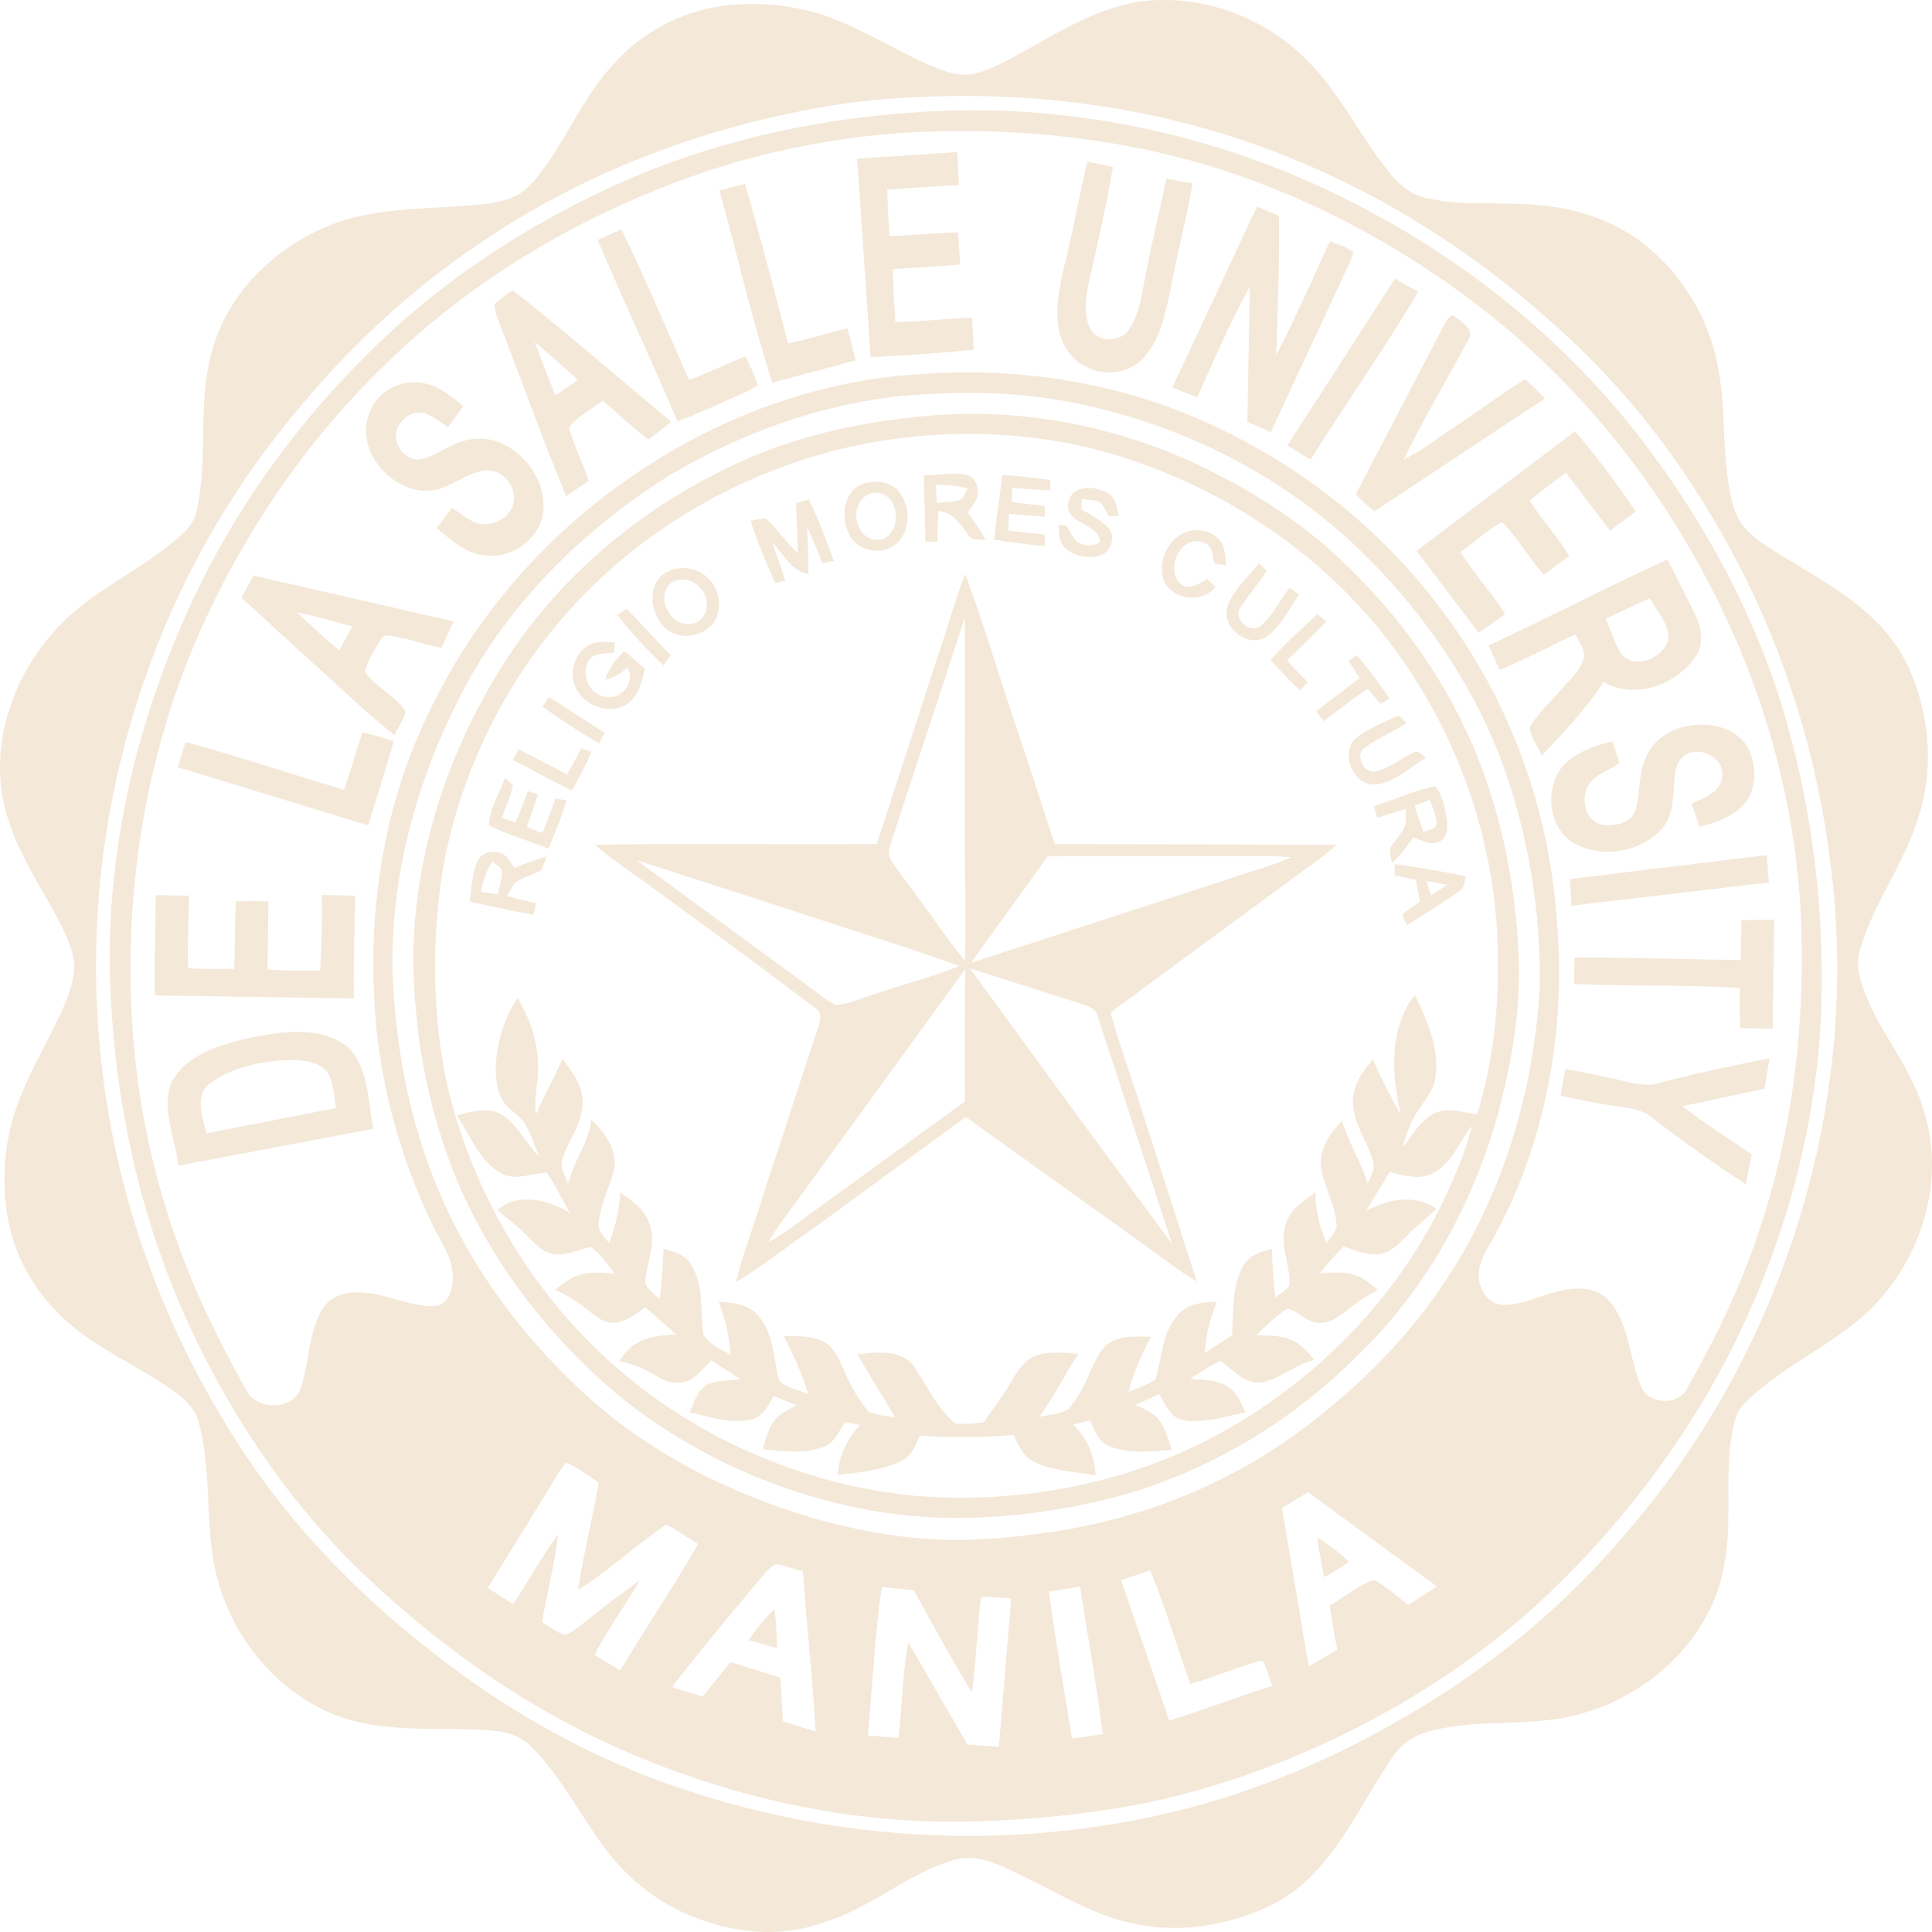 <svg xmlns="http://www.w3.org/2000/svg" xmlns:v="https://vecta.io/nano" fill="#F4E8D8" viewBox="80.61 80.69 638.66 638.64"><path d="M456.35 81.36c21.26-3.21 43.75 5.25 58.13 21.15 8.74 9.27 14.63 20.68 22.1 30.91 3.8 5.15 8.03 10.82 14.56 12.5 12.74 3.24 26.04 1.22 38.98 2.66 11.84 1.13 23.6 4.98 33.15 12.19 12.55 9.59 21.52 23.74 24.81 39.2 3.06 13.42 1.74 27.34 3.97 40.87.87 5.35 2 11.11 6.01 15.08 5.85 5.78 13.41 9.33 20.25 13.76 12.39 7.39 25.03 15.92 31.93 29.04 8.11 15.89 10.06 35.06 4.54 52.1-4.63 15.35-14.79 28.34-19.28 43.74-2.01 6.6 1 13.25 3.7 19.18 5.45 11.43 13.72 21.51 17.27 33.84 8.16 25.12-2.16 54.08-22.53 70.31-11.92 9.58-26.21 16.06-37 27.07-2.77 2.91-3.29 7.07-4.01 10.85-2.25 14.67.62 29.76-2.78 44.3-4.87 23.36-25.15 41.39-47.72 47.31-16.39 4.44-33.81 1.11-50.14 5.81-4.79 1.27-8.8 4.48-11.52 8.55-9.33 13.6-16.11 29.23-28.34 40.64-9.29 8.71-21.77 13.01-34.14 14.94-11.85 1.7-24.11 0-35.15-4.56-8.75-3.62-16.96-8.37-25.51-12.42-6.74-3.38-14.35-7.14-22.04-4.72-15.22 4.47-27.25 15.88-42.47 20.45-13.54 5-28.66 3.86-41.98-1.29-12.29-4.43-22.92-12.83-30.67-23.29-8.23-11.12-14.51-23.76-24.4-33.6-3.56-3.65-8.75-4.88-13.67-5.26-14.43-1.08-29.15.59-43.35-2.72-21.05-4.83-37.81-22.08-44.95-42.07-6.68-18.36-2.73-38.41-7.81-57.08-1.19-4.59-4.88-7.84-8.58-10.49-12.15-8.64-26.46-14.25-37.17-24.86-9.78-9.29-16.2-22-17.86-35.39-1.38-10.83-.44-21.99 3.06-32.35 4.14-12.72 11.76-23.9 16.77-36.25 1.82-4.76 3.48-10 2.16-15.11-1.32-5.2-3.89-9.96-6.42-14.65-6.51-11.62-13.88-23.14-16.57-36.39-3.97-19.93 3.46-40.92 16.78-55.86 10.28-11.86 25-18.26 37.16-27.84 4.03-3.26 8.93-6.53 9.97-12 4.02-17.63.04-36.21 5.34-53.64 5.25-18.49 20.27-33.05 37.71-40.4 13.71-5.77 28.82-5.7 43.41-6.68 6.25-.51 12.75-.67 18.59-3.23 4.02-1.75 6.75-5.33 9.3-8.74 8.64-11.55 14.08-25.33 24.21-35.78 9.36-10.2 22.35-16.93 36.09-18.6 12.08-1.38 24.52-.05 35.88 4.35 10.49 4.09 20.13 9.98 30.31 14.72 4.26 1.86 8.71 3.71 13.43 3.8 5.19-.27 9.88-2.85 14.44-5.13 13.56-7.19 26.65-16.19 42.05-18.92m-84.9 32.27c-10.72.87-21.33 2.72-31.84 4.99-36.43 7.89-71.57 22.43-102.22 43.76-23.89 16.26-44.86 36.59-62.8 59.2-46.46 57.57-68.4 133.91-60.76 207.39 4.33 44.57 19.6 87.9 43.45 125.75 16.66 26.84 38.55 50.18 63.28 69.75 26.31 21.27 56.24 38.22 88.53 48.53 46.41 15.16 96.64 18.64 144.67 9.76 31.29-5.64 61.35-17.25 88.84-33.14 28.85-16.22 54.89-37.48 76.17-62.86 49.26-57.21 74.82-134.51 68.1-209.82-3.38-38.24-13.98-75.92-31.75-109.99-15.57-30.15-36.35-57.77-62-80.07-26.7-23.86-57.53-43.19-91.01-55.98-41.42-15.94-86.55-21.14-130.66-17.27zm15.02 4c50.27-3.02 101.23 8.47 145.59 32.26 33.56 17.68 63.72 41.95 87.55 71.51 20.9 26.15 37.75 55.72 48.43 87.51 11.35 35.04 16.06 72.19 14.48 108.96-2.03 38.17-12.74 75.68-29.95 109.74-16.05 31.26-37.89 59.46-63.65 83.31-24.37 22.06-52.93 39.29-83.35 51.64-17.55 7.04-35.76 12.53-54.43 15.65-16.89 2.82-34 4.27-51.12 4.63-41.21.75-82.29-8.97-119.57-26.33-30.93-14.48-58.78-35.02-83.15-58.84-22.69-22.7-40.72-49.82-54.16-78.9-17.27-37.43-25.61-78.67-26.28-119.79-.23-41.32 9.93-82.36 27.37-119.69 13.91-29.89 33.38-57.1 56.7-80.36 23.68-24.11 52.35-43.01 83.01-57.03 32.2-14.63 67.3-22.25 102.53-24.27m-7 6.96c-27.06 1.85-53.86 7.72-79.07 17.77-35.3 13.72-68.04 34.37-94.85 61.19-22.58 22.27-40.95 48.66-54.78 77.16-19.54 39.98-28.28 84.87-26.9 129.26.86 28.07 6.03 56.05 15.74 82.42 5.95 16.55 13.75 32.36 22.33 47.68 3.22 7.01 16.14 7.02 18.19-.91 2.73-8.28 2.39-17.51 6.78-25.23 2.14-3.96 6.68-6.05 11.07-5.96 8.98-.47 17.12 4.65 26.05 4.46 3.88-.03 5.84-4.05 6.12-7.42 1.03-6.95-3.32-12.91-6.25-18.8-11.34-23.3-18.24-48.84-19.53-74.75-1.96-33.27 3.93-67.25 18.94-97.14 15.16-31.18 38.97-57.95 67.75-77.21 28-19.01 60.95-31.01 94.84-32.83 33.15-2.27 67.07 3.27 97.11 17.73 31.36 14.81 58.93 37.76 78.54 66.43 19.58 28.07 31.11 61.48 33.62 95.58 3.22 35.43-2.97 72-19.62 103.58-2.62 5.14-6.97 10.22-5.93 16.39.45 4.2 3.93 8.24 8.39 8.06 7.96-.24 15.01-4.95 22.98-5.3 4.59-.51 9.58 1.02 12.36 4.89 5.95 7.97 5.96 18.43 9.71 27.34 2.45 6.14 12.62 6.56 15.36.43 8.71-15.27 16.47-31.15 22.29-47.75 12.02-33.76 16.57-69.92 15.32-105.65-1.54-40.92-13.26-81.22-32.95-117.05-17.78-32.92-42.16-62.31-71.59-85.46-27.11-21.3-58.09-37.8-91.05-47.98-32.61-9.76-67.05-12.91-100.97-10.93m-1.06 87.02c-27.05 2.92-53.24 12.4-76.58 26.27-28.97 18.25-54.31 43.33-69.72 74.16-15.92 31.51-24.69 67.4-20.9 102.76 1.66 18.37 5.52 36.6 12.15 53.84 10.77 28.53 29.37 53.72 51.92 74.06 15.82 14.18 34.42 25.08 54.14 32.88 17.06 6.88 35.03 11.66 53.35 13.47 15.76 1.56 31.64.2 47.24-2.19 20.11-3.24 39.8-9.46 57.81-19.03 13.86-7.2 26.54-16.47 38.22-26.8 10.94-9.75 21.02-20.54 29.41-32.58 20.95-29.51 32.15-65.39 34.14-101.37.4-22.58-2.99-45.26-9.85-66.77-9.59-30.32-28.08-57.25-50.97-79.09-26.82-25.34-61.52-41.92-97.78-48.22-17.34-3.06-35.09-2.89-52.58-1.39M262.36 572.38l-20.51 33.23 8.39 5.37c5.14-7.61 9.38-15.8 14.93-23.13-1.24 9.77-3.69 19.33-5.39 29.03 2.36 1.5 4.65 3.21 7.28 4.26 2.01-.33 3.59-1.77 5.2-2.91 6.5-5.16 13.02-10.31 19.82-15.07-4.82 8.3-10.53 16.05-14.94 24.59l8.5 5.12c8.41-14.04 17.64-27.57 25.73-41.8L301 584.6c-10.16 6.72-18.98 15.27-29.35 21.68 1.87-11.89 4.85-23.58 6.89-35.44-3.43-2.38-6.8-4.94-10.65-6.61-2.34 2.34-3.81 5.36-5.53 8.15m242.05 6.79l8.8 52.32c3.23-1.7 6.37-3.58 9.46-5.53a241.31 241.31 0 0 1-2.46-14.59c4.91-2.72 9.22-6.71 14.64-8.37 4.14 2.12 7.52 5.42 11.25 8.17 3.23-1.92 6.42-3.92 9.5-6.06L513 573.97l-8.59 5.2M332.66 601.7c-10.08 12.12-20.28 24.14-29.86 36.67 3.34 1.12 6.72 2.14 10.11 3.12 3.1-3.77 6.07-7.64 9.28-11.32l16.36 5.08.88 14.41c3.58 1.18 7.18 2.31 10.8 3.37-.99-17.64-2.98-35.2-4.18-52.83-3-.88-5.95-1.98-9.04-2.43-1.76.91-3.05 2.47-4.35 3.93m118.55 1.35l15.93 46.39c11.42-3.56 22.63-7.77 34-11.48-.94-2.84-1.78-5.75-3.25-8.36-8.08 2.07-15.75 5.51-23.79 7.76-4.48-12.51-8.19-25.29-13.3-37.57l-9.59 3.26m-79.12 2.26c-2.31 16.26-3.11 32.69-4.53 49.05l10.09.86c1.13-10.55 1.33-21.19 3.21-31.64l19.59 33.87 10.36.62 4.09-48.97c-3.33-.26-6.66-.47-9.99-.57-1.34 10.5-1.56 21.1-3.01 31.59-6.78-11.02-12.94-22.41-19.2-33.72l-10.61-1.09m55.22 1.48c2.3 16.24 5 32.43 7.67 48.61 3.4-.42 6.79-.95 10.17-1.49-2.04-16.3-5-32.47-7.47-48.7l-10.37 1.58z"/><path d="M363.97 133.14l33.1-2.17c.24 3.64.41 7.29.46 10.94-7.88.28-15.75.91-23.62 1.48.11 5.11.43 10.21.71 15.32 7.58-.09 15.11-1.08 22.69-1.18l.68 10.57c-7.37.64-14.76 1.16-22.15 1.5-.11 5.86.44 11.7.74 17.54 8.47-.12 16.89-1.1 25.35-1.46l.54 10.61c-11.32 1.15-22.68 1.82-34.04 2.52l-4.46-65.67zm76.08.96l8.47 1.78c-2.26 13.21-5.29 26.28-8.23 39.35-.81 4.56-1.52 9.57.64 13.88 2.26 4.81 9.92 4.88 12.8.66 2.95-4.14 3.83-9.3 4.83-14.17 2.08-12.04 5.19-23.86 7.61-35.83l8.68 1.54c-2.17 12.34-5.37 24.46-7.66 36.78-1.75 7.88-3.58 16.59-9.9 22.19-6.85 5.86-18.22 4.1-23.39-3.15-5.7-7.55-3.66-17.75-2.01-26.34 3.12-12.14 5.35-24.48 8.16-36.69zm-121.6 9.57l8.46-2.2c5.02 17.51 9.64 35.13 14.21 52.76 6.61-1.45 13.1-3.35 19.64-5.05.93 3.53 1.84 7.08 2.64 10.65l-27.52 7.37c-6.68-20.93-11.58-42.37-17.43-63.53zM496.11 149l7.27 3.05c.26 15.35-.41 30.7-.91 46.04 6.44-12.29 11.93-25.05 17.78-37.63 2.67.97 5.47 1.84 7.76 3.59-.33 1.25-.81 2.45-1.31 3.64l-26 55.83-7.75-3.37.81-44.68c-6.65 11.76-11.74 24.32-17.4 36.56-2.75-1.04-5.47-2.18-8.18-3.31L496.11 149zm-217.93 11.02l7.84-3.51c8.04 16.31 14.93 33.15 22.39 49.73 6.36-2.21 12.34-5.35 18.62-7.78 1.46 3.1 3.09 6.15 3.97 9.49-1.71 1.45-3.81 2.32-5.83 3.23-6.88 2.94-13.6 6.24-20.63 8.81-8.47-20.13-17.84-39.86-26.36-59.97zm263.55 12.82l7.69 4.32c-11.2 18.89-23.89 36.85-35.55 55.45-2.59-1.51-5.15-3.08-7.7-4.66l35.56-55.11zm-297.67 8.43c1.81-1.8 3.97-3.17 6.03-4.65 17.89 14.01 34.99 28.99 52.41 43.57l-7.61 5.8c-5.25-4-10-8.58-15-12.87-3.79 2.88-8.26 5.09-11.25 8.88 1.65 6.07 4.69 11.65 6.57 17.65l-7.45 5.07c-7.57-18.2-14.12-36.8-21.3-55.15-.98-2.7-2.25-5.39-2.4-8.3m13.3 12.49c2.17 5.92 4.53 11.78 6.86 17.65 2.51-1.65 4.98-3.37 7.4-5.16-4.66-4.27-9.38-8.48-14.26-12.49zM558.05 188c.69-1.22 1.4-2.58 2.8-3.12 2.45 1.84 7.4 4.48 5.16 8.13-7.08 13.2-14.82 26.06-21.35 39.55 6.1-2.93 11.39-7.2 17.02-10.9 7.77-5.12 15.2-10.77 23.15-15.63 2.21 2.07 4.38 4.19 6.45 6.41l-56.38 37.31c-2.1-1.82-4.14-3.69-6.15-5.6l29.3-56.15zm-355.5 29.59c2.3-7.01 9.95-11.62 17.23-10.33 5.5.59 9.85 4.34 13.99 7.66l-5.03 6.99c-2.83-1.8-5.47-4.19-8.83-4.89-3.4-.23-6.62 2.17-7.96 5.2-1.79 4.57 1.94 10.57 7.03 10.33 4.05-.41 7.4-2.95 11.02-4.57 5.1-2.66 11.39-3.14 16.65-.63 8.39 3.91 14.66 13.22 13.49 22.65-1.09 8.54-9.66 15.09-18.16 14.32-6.83-.06-12.1-4.93-16.98-9.1l5.04-6.68c2.92 1.95 5.64 4.49 9.15 5.34 4.36.66 9.48-1.64 10.91-6.04 1.94-5.56-3.07-12.29-9.04-11.61-6.87.64-12.07 6.54-19.09 6.71-12.26.21-23.82-13.29-19.42-25.35zm179.89 1.06c31.06-3.71 62.96 1.6 91.43 14.42 16.11 7.35 31.48 16.53 44.93 28.1 21.53 18.9 39.19 42.48 49.96 69.1 8.61 21.15 12.88 43.89 13.88 66.65.71 16.98-2.1 33.91-6.4 50.3-8.19 30.75-24.06 59.79-47.18 81.85-23.12 23.09-52.42 40.14-84.32 47.63-25 5.85-51.23 7.87-76.6 3.21-30.5-5.53-59.66-18.78-83.66-38.42-26.18-22.29-47.31-51.18-57.76-84.14-6.53-20.09-9.57-41.28-9.46-62.38.78-32.87 11.41-65.16 28.67-93.02 16.75-27.04 41.21-49 69.37-63.64 20.68-11.22 43.82-17.32 67.14-19.66m-24.25 10.55c-29.65 7.36-57.47 22.31-79.69 43.31-26.83 25.21-44.99 59.31-51.52 95.5-3.65 23.11-3.51 46.95 1.13 69.91 8.61 38.01 29.84 73.19 59.98 97.99 26.83 22.02 60.33 35.86 94.87 39.25 35.56 2.92 72.19-4.24 103.31-21.93 31.37-17.93 57.65-45.25 72.74-78.22 3.15-7.19 6.49-14.38 8.07-22.12-4.08 5.26-6.46 12.29-12.64 15.57-4.56 2.41-9.78.85-14.44-.35l-7.78 12.83c7.1-3.81 16.26-5.7 23.27-.61-3.1 2.96-6.59 5.5-9.56 8.61-2.6 2.54-5.2 5.63-8.99 6.24-4.23.74-8.26-1.16-12.14-2.52-2.81 2.84-5.43 5.86-7.92 8.99 3.92-.25 8-.78 11.79.59 2.85.95 5.12 2.99 7.36 4.91-2.97 1.57-5.88 3.27-8.48 5.4-3.34 2.57-6.92 5.87-11.46 5.4-3.8-.33-6.34-4.03-9.92-4.62-3.92 2.31-7 5.75-10.38 8.74 4.12.12 8.46-.05 12.26 1.83 2.94 1.31 4.95 3.9 6.97 6.3-6.15 1.5-10.96 6.23-17.16 7.41-5.76.84-9.54-4.12-13.77-7.02-3.63 1.52-6.79 3.92-10.16 5.91 4.34.33 9.08.2 12.84 2.75 2.88 1.94 4.15 5.33 5.55 8.36-6.68 1.19-13.42 3.69-20.28 2.57-4.51-.58-6.21-5.25-8.19-8.66l-7.87 3.6c2.79 1.33 5.95 2.44 7.84 5.05 2.1 2.91 2.99 6.44 4.09 9.8-6.86.44-14.15 1.49-20.68-1.24-3.55-1.44-4.9-5.27-6.24-8.51-1.88.43-3.75.89-5.62 1.38 4.52 4.44 7.23 10.35 7.38 16.73-6.67-1.06-13.64-1.38-19.89-4.16-3.82-1.62-5.54-5.58-7.11-9.12-10.33.84-20.71.91-31.05.22-1.38 3.15-2.78 6.72-6.07 8.33-6.5 3.32-13.98 3.67-21.08 4.72.38-6.28 3.07-12.09 7.45-16.57-1.64-.33-3.26-.7-4.91-.85-2.33 2.7-3.41 6.81-7.12 8.03-6.45 2.51-13.53 1.46-20.22.87.94-3.22 1.69-6.63 3.75-9.36 1.85-2.46 4.69-3.81 7.33-5.25l-7.41-3.03c-1.88 3.09-3.65 7.03-7.59 7.82-6.81 1.54-13.6-1.04-20.22-2.38 1.4-3.29 2.45-7.27 5.78-9.15 3.44-1.53 7.33-1.35 10.99-1.85l-9.59-6.18c-3.22 2.91-6.07 7.38-10.89 7.42-3.75.3-6.85-2.1-9.94-3.81-2.98-1.76-6.38-2.51-9.65-3.51 1.77-2.26 3.52-4.71 6.15-6.03 3.85-2.14 8.34-2.44 12.66-2.69l-10.13-8.95c-3.16 2-6.2 4.68-10.05 5.13-4.01.3-7.04-2.73-9.96-5-2.93-2.5-6.44-4.15-9.81-5.96 2.48-1.91 4.98-3.94 8.01-4.87 3.78-1.25 7.82-.75 11.7-.4-2.53-3.02-4.6-6.62-7.96-8.8-3.99.68-7.78 2.81-11.92 2.39-3.89-.44-6.57-3.56-9.19-6.14-3.02-3.15-6.56-5.7-9.84-8.55 7.09-5.87 17.01-3.33 24.15 1.04-2.67-4.38-4.77-9.09-7.69-13.31-5.03-.02-10.28 2.87-15.1.18-7.4-4.01-10.19-12.57-14.73-19.14 5.08-1.34 11.07-3.15 15.75.26 4.73 3.61 7.31 9.22 11.48 13.39-1.25-3.32-2.51-6.65-4.09-9.82-1.79-4.02-6.51-5.58-8.41-9.51-1.72-3.65-1.98-7.79-1.77-11.76.57-7.57 2.91-15.05 7.14-21.39 3.92 6.47 6.48 13.83 6.74 21.43.38 5.75-1.48 11.43-.69 17.18 2.66-6.26 5.96-12.2 8.8-18.37 3.25 4.11 6.63 8.69 6.67 14.18.04 6.83-4.63 12.34-6.62 18.61-1.14 2.94.92 5.75 1.78 8.47 1.76-7.41 6.81-13.61 7.68-21.28 4.55 4.29 8.86 10.17 7.5 16.8-1.53 5.68-4.32 11.03-4.99 16.96-.77 2.9 1.95 4.95 3.38 7.11 1.99-5.41 3.57-11.03 3.63-16.84 3.96 2.8 8.35 5.8 9.83 10.69 2.23 6.45-1.24 12.9-1.53 19.36.96 2.24 3.1 3.65 4.81 5.28.72-5.55 1-11.14 1.29-16.72 3.39 1.03 7.3 2.03 9.15 5.38 4.27 6.9 2.94 15.33 3.98 22.98 1.87 3.38 5.85 4.85 9.02 6.76-.38-6.04-1.82-11.94-3.94-17.59 4.65.33 9.97.78 13.11 4.72 5.15 5.89 4.99 14.12 6.81 21.28 2.5 2.58 6.46 3.19 9.73 4.51-2.13-6.63-4.93-13-8.16-19.15 4.39.09 9.06-.24 13.1 1.83 2.88 1.45 4.55 4.39 5.79 7.24 2.43 5.61 5.12 11.25 9.13 15.91 2.74 1.3 5.85 1.42 8.81 1.89l-12.54-20.84c6.27-.64 14.35-1.85 18.7 3.93 4.27 6.4 7.59 13.71 13.52 18.82 3.17.64 6.42-.03 9.61-.22 2.96-4.4 6.26-8.59 8.93-13.18 1.97-3.22 3.93-6.83 7.48-8.52 4.66-2.12 9.92-1.32 14.84-.9-4.52 6.8-8.05 14.22-12.93 20.8 3.16-.74 6.65-.8 9.49-2.5 5.4-5.54 7.04-13.45 11.27-19.73 3.78-4.97 10.68-4.42 16.24-4.27-3.13 5.81-5.85 11.85-7.52 18.25 3.06-1.28 6.29-2.31 9.05-4.19 2.07-7.25 2.03-15.65 7.52-21.47 3.11-3.71 8.21-3.97 12.67-4.18-2.21 5.41-3.63 11.11-3.96 16.96 3.05-1.94 6.05-3.96 9.04-6 .41-7.56-.12-15.66 3.52-22.56 1.82-3.69 5.94-4.94 9.6-5.96.21 5.39.38 10.8 1.2 16.14 1.6-1.2 3.37-2.27 4.58-3.9.55-6.76-3.44-13.42-1.24-20.16 1.35-5 5.95-7.89 9.93-10.67-.18 5.79 1.35 11.42 3.55 16.72 1.21-1.78 3.06-3.37 3.41-5.57-.23-6.73-4.02-12.62-5.16-19.14-.85-6.09 2.84-11.48 6.9-15.61 2.21 7.19 6.36 13.57 8.53 20.78.85-2.42 2.68-4.91 1.78-7.56-1.97-6.57-6.54-12.41-6.7-19.47-.05-5.48 3.17-10.18 6.65-14.12 2.69 6.3 5.87 12.37 9.18 18.36-2.89-13.05-4.19-28.47 4.69-39.59 3.92 8.23 8.01 17.03 6.84 26.4-.24 4.19-2.91 7.57-5.21 10.87-2.84 3.94-4.44 8.59-5.83 13.2 3.32-3.93 5.78-8.95 10.54-11.38 4.53-2.07 9.57-.36 14.23.34 4.99-16.18 7.03-33.18 6.84-50.08.28-38.48-13.13-76.75-36.66-107.11-20.67-26.65-49.41-46.6-81.08-57.95-31.82-11.59-67.01-12.64-99.82-4.75zm190.71 33.59l52.37-39.53c7.28 8.37 13.81 17.37 20.08 26.51l-8.48 6.37-14.61-19.19c-4.06 3.01-8.13 6.01-12.02 9.24 4.02 6.36 9.33 11.8 13.07 18.36l-8.4 6.13c-4.93-5.55-8.54-12.22-13.82-17.44-4.91 2.78-9.08 6.65-13.64 9.93 4.38 7.19 10.23 13.34 14.7 20.47-2.86 2.15-5.77 4.25-8.76 6.22l-20.49-27.07zM386 237.84c4.54-.16 9.1-.95 13.63-.32 2.62.37 4.26 3.03 4.2 5.54.27 2.8-1.86 4.91-3.38 6.98 2.15 2.95 4.24 5.96 6 9.17-2.03-.23-4.62.31-5.82-1.8-2.58-3.42-5.02-7.58-9.85-7.75-.19 3.36-.25 6.72-.29 10.09-1.35 0-2.69 0-4.03-.01.07-7.3-.43-14.6-.46-21.9m3.96 2.99l.4 6.12c2.72-.33 5.61-.16 8.17-1.28.83-1.08 1.34-2.37 1.97-3.56-3.45-.84-7-1.16-10.54-1.28zm21.99-3.13c5.33.28 10.64.94 15.93 1.67l-.14 3.46-12.52-.83-.07 4.68 10.78 1.31.09 3.53-11.87-.93-.26 5.46c4 .53 8 .98 12.03 1.31l.13 3.84c-5.65-.5-11.27-1.2-16.86-2.13l2.76-21.37zm-45.59 2.76c3.9-1.1 8.7-.55 11.4 2.76 4 4.88 3.99 13.28-1.07 17.44-4.81 3.92-13.05 2.09-15.53-3.67-2.79-5.58-1.57-14.58 5.2-16.53m1.05 3.81c-6.08 3.02-4.44 14.34 2.65 14.76 5.43.75 7.77-5.97 6.28-10.25-.72-3.93-5.31-6.52-8.93-4.51zm66.31 2.79c.77-5.98 8.63-6.02 12.73-3.51 3.03 1.3 3.33 4.86 3.98 7.66l-3.23.16c-.93-1.61-1.72-3.33-2.97-4.71-1.89-.77-3.98-.74-5.98-.97l-.17 3.32c3.02 1.89 6.32 3.47 8.84 6.05 2.69 2.82 1.06 8.09-2.58 9.22-4.02 1.21-8.85.35-11.86-2.69-1.99-1.95-1.69-4.96-2.01-7.5l2.88.52c.93 1.71 1.66 3.6 3.07 4.99 2.22 1.7 5.59 1.91 7.91.26-.46-6.37-11.5-5.65-10.61-12.8zm-89.96-.03l4.23-1.23c3.21 6.58 5.79 13.44 8.26 20.33l-3.79.83c-1.55-4.09-3.21-8.15-5.05-12.13.17 5.2.59 10.4.42 15.6-5.76-.87-8.2-6.7-11.91-10.43 1.35 4.25 2.97 8.4 4.29 12.66l-3.32.79c-3.07-6.73-5.9-13.57-8.15-20.62 1.67-.27 3.33-.74 5.03-.75 3.88 3.44 6.67 7.93 10.53 11.41.02-5.5-.41-10.97-.54-16.46zm127.43 10.17c4-2.21 9.55-1.44 12.63 2 1.92 2.35 1.74 5.57 2.1 8.42l-3.95-.66c-.53-2.45-.35-5.93-3.31-6.8-7.51-3.45-13.46 9.19-7.5 13.75 2.88 1.97 6-.54 8.61-1.76l2.64 2.55c-4.18 5.32-13.41 4.44-16.76-1.31-2.6-5.74.15-13.09 5.54-16.19z"/><path d="M572.71 294.05c19.84-9.18 39.21-19.38 59.13-28.4l9.22 18.32c1.95 4.14 2.86 9.29.27 13.38-6.2 9.74-20.21 14.78-30.64 8.76-5.76 8.91-13.1 16.62-20.35 24.31-1.5-3-3.57-5.86-4.12-9.23 2.89-4.92 7.24-8.76 10.92-13.06 2.87-3.32 6.72-6.48 7.2-11.12-.45-2.41-1.89-4.45-3-6.58-8.38 3.83-16.5 8.21-25.01 11.74l-3.62-8.12m38.67-8.78c1.72 3.74 2.84 7.78 5.03 11.29 4.13 6.02 14.37 1.61 15.72-4.64.07-5.16-3.79-9.19-6.12-13.48-4.91 2.2-9.75 4.56-14.63 6.83zm-125.06-4.02c2.06-5.63 6.76-9.69 10.42-14.27l2.62 2.32c-2.62 4.35-6.11 8.1-8.79 12.39-2.43 3.86 3.47 8.69 6.89 5.86 4-3.45 6.15-8.48 9.44-12.55l3.16 2.2c-3.38 4.8-5.93 10.52-10.83 14-6.17 3.85-14.98-3.05-12.91-9.95zm-183.98-12.03c4.28-1.65 9.45-.5 12.6 2.85 3.5 3.57 4.48 9.54 1.94 13.91-2.55 4.02-7.93 5.79-12.44 4.52-8.86-2.53-11.72-17.83-2.1-21.28m2.97 3.13c-5.02.33-6.49 6.55-3.88 10.22 1.85 4.31 8.24 6.3 11.41 2.26 4.14-5.18-1.16-13.45-7.53-12.48zm-140.98-1.41l66.25 15.16-4.03 8.73c-5.88-1.17-11.56-3.23-17.51-4.02-1.94-.56-2.64 1.57-3.54 2.8-1.67 2.9-3.51 5.83-4.26 9.13 3.67 5.22 10 7.9 13.52 13.24-.86 2.75-2.42 5.2-3.78 7.72-9.51-7.64-18.31-16.14-27.42-24.26l-23.11-21.15 3.88-7.35m14.58 12.23c4.47 4.36 9.13 8.52 13.85 12.61l4.24-8c-5.98-1.74-11.99-3.38-18.09-4.61zm212.69 11.44c2.78-8.03 4.95-16.27 8.11-24.17 6.99 19.29 12.81 38.99 19.46 58.4l10.09 30.85 93.21.27c-5.8 5.15-12.34 9.33-18.49 14.03l-56.22 41.35c3.17 11.76 7.42 23.19 11.08 34.79l17.38 54.16c-6.26-3.78-12.02-8.31-17.97-12.53l-58.36-41.83-50.86 37.14c-8.41 5.78-16.37 12.24-25.17 17.42 2.52-9.68 6.03-19.07 9.01-28.61l17.74-54.3c.67-2.56 2.55-5.95-.55-7.64-17.97-13.78-36.33-27.07-54.61-40.45-6.07-4.45-12.43-8.54-18.11-13.51 31.03-.64 62.08-.01 93.12-.31l21.14-65.06m-16.19 63.83c-.52 2.08-1.8 4.51-.31 6.49 2.77 4.47 6.21 8.47 9.23 12.77 5.15 6.85 9.81 14.06 15.31 20.64.18-12.12.12-24.23-.12-36.34l.04-77.11-24.15 73.55m26.17 40.55l84.05-27.35c7.26-2.61 14.81-4.42 21.86-7.57-5.48-.49-10.99-.36-16.49-.34-21.36.03-42.71-.03-64.06.03l-25.36 35.23m-110.55-33.96l57.67 42.28c2.75 1.92 5.23 4.38 8.42 5.59 4-.34 7.71-2.07 11.52-3.22 9.68-3.35 19.63-5.89 29.17-9.64-18.54-6.75-37.47-12.38-56.18-18.68l-50.6-16.33m54.55 110.55c-3.72 5.22-7.8 10.21-10.99 15.8 6.06-3.35 11.39-7.8 17.05-11.75l47.95-34.85c-.17-14.61-.09-29.21.16-43.81l-54.17 74.61m55.64-74.8l36.7 50.26 30.14 40.87-24.6-75.36c-.54-2.81-3.59-3.34-5.86-4.16l-36.38-11.61zM284.66 283.97l3.07-2.04c4.97 4.97 9.58 10.3 14.56 15.26l-2.33 3.44c-5.53-5.14-10.64-10.72-15.3-16.66zm215.98 14.92c4.73-5.49 10.21-10.25 15.46-15.23l2.92 2.45c-4.16 4.5-8.65 8.67-12.99 12.99l6.93 7.16-2.7 2.67c-3.31-3.24-6.52-6.6-9.62-10.04zm-224.98-5.17c2.57-1.16 5.47-.73 8.21-.76l-.3 3.46c-2.51.41-5.39.08-7.54 1.61-3.79 4.12-1.32 11.75 4.18 12.9 5.19 1.73 11.02-4.7 7.73-9.48-2.12 1.79-4.44 3.42-7.24 3.89 1.06-3.76 3.6-6.75 6.27-9.47 2.31 1.94 4.6 3.92 6.84 5.95-1.09 4.28-2.16 9.21-6.16 11.77-6.72 4.19-16.69-.91-17.64-8.66-.61-4.42 1.67-9.14 5.65-11.21zm250.71 5.39l2.81-1.82c3.79 4.61 7.42 9.36 10.74 14.33l-3 1.69-4.18-4.86c-5.05 3.28-9.8 6.99-14.57 10.65a105.16 105.16 0 0 1-2.42-3.25c4.71-3.74 9.56-7.29 14.31-10.99l-3.69-5.75zm-264.31 12.08c6.23 3.73 12.2 7.86 18.39 11.66l-1.78 3.59c-6.48-3.71-12.68-7.87-18.76-12.18l2.15-3.07zm279.64 6.53c1.67-1.2 2.7 1.19 3.93 1.99-4.49 2.9-9.49 4.96-13.8 8.12-3.65 2.3-.16 9.11 3.81 7.83 4.44-1.1 7.97-4.19 12.05-6.09 1.66-1.28 3.03.85 4.39 1.62-5.31 3.02-9.95 7.82-16.2 8.77-7.93 1.11-12.82-10.86-6.55-15.65 3.75-2.82 8.15-4.6 12.37-6.59zm97.72 2.84c6.87-1.11 15.12.75 18.86 7.15 3.26 6.04 3.26 14.62-1.91 19.64-3.77 3.74-9.02 5.28-13.98 6.73l-2.58-7.73c4.13-1.93 10.06-3.93 10.15-9.41.25-6.13-7.73-9.84-12.55-6.48-3.01 2.14-3.11 6.21-3.44 9.55-.36 5.1-.45 10.83-4.15 14.82-7 7.58-19.39 9.67-28.49 4.83-10.15-5.45-10.63-22.12-1.08-28.39 3.94-2.87 8.66-4.35 13.34-5.51.77 2.36 1.71 4.69 2.26 7.13-3.29 2.76-8.2 3.64-10.32 7.7-2.42 4.37-.79 11.46 4.53 12.72 4.13.72 9.7-.48 11.24-4.91 1.72-5.73.76-12.06 3.51-17.52 2.51-5.83 8.44-9.54 14.61-10.32zm-439 2.22c3.48.81 6.91 1.83 10.32 2.92-2.57 9.35-5.61 18.55-8.45 27.82l-62.9-19.22 2.56-8.34c17.59 4.81 34.89 10.61 52.37 15.81 2.26-6.25 4.01-12.68 6.1-18.99zm72.24 5.3l3.53 1.09c-1.93 4.35-4.18 8.55-6.41 12.75-6.79-2.84-13.03-6.79-19.65-9.99l1.9-3.55 16.05 8.28c1.6-2.82 3.14-5.67 4.58-8.58zm-25.12 9.7l2.6 2.36c-.66 3.77-2.35 7.26-3.62 10.85l4.54 1.58c1.43-3.42 2.79-6.87 4.06-10.35l3.32.97c-1.12 3.67-2.41 7.28-3.66 10.91l5.09 1.94c1.57-3.74 3.04-7.52 4.37-11.35l3.68.57c-1.66 5.45-3.85 10.72-5.99 15.99-6.53-2.64-13.36-4.59-19.69-7.7.09-5.53 3.56-10.57 5.3-15.77zm287.23 9.45c6.76-2.19 13.29-5.15 20.25-6.67 2.37 2.98 3.19 6.88 3.82 10.57.32 2.63.58 6.29-2.24 7.7-2.92 1.56-6.01-.34-8.76-1.36-2.06 3.07-4.38 5.99-7.09 8.52-.28-1.58-.69-3.15-.65-4.76 1.41-2.63 3.69-4.7 4.9-7.44.47-1.87.3-3.82.36-5.73-3.17.93-6.31 1.96-9.44 2.97l-1.15-3.8m13.44-.22c.93 2.9 1.89 5.79 2.95 8.66 1.52-.66 4.21-.66 4.3-2.85-.05-2.72-1.3-5.23-2.2-7.74l-5.05 1.93zM238.44 365.4c1.37-3.11 5.6-3.83 8.42-2.39 1.72 1.09 2.66 2.99 3.84 4.58 3.46-1.44 6.96-2.77 10.58-3.76-.55 1.53-1.01 3.11-1.81 4.55-2.62 1.52-5.69 2.14-8.21 3.86-1.4 1.25-2.11 3.06-3.06 4.64 3.17.9 6.38 1.66 9.61 2.39l-.84 3.81c-7.07-1.28-14.09-2.83-21.11-4.39.67-4.45.79-9.1 2.58-13.29m4.91.05a28.34 28.34 0 0 0-3.8 10.09l5.58.82c.55-2.62 1.51-5.21 1.42-7.91-.78-1.28-2.04-2.12-3.2-3zm356.2 5.82l65.09-7.89.69 9.04-65.2 7.66-.58-8.81zm-57.93-4.99c7.89 1.13 15.74 2.48 23.55 4.08-.52 1.62-.32 3.78-1.96 4.79-5.65 4.06-11.61 7.66-17.5 11.36l-1.63-3.56 5.9-4.21-1.32-7.26-6.97-1.38-.07-3.82m10.55 5.64l1.44 4.73 5.51-3.5-6.95-1.23zm-420.12 4.68l10.96.17c-.02 8-.46 16.01-.22 24.01 5.07.24 10.15.28 15.23.19.35-7.45.12-14.9.6-22.34 3.58-.06 7.16-.06 10.74.01l-.33 22.53c5.81.45 11.63.4 17.45.36.45-8.31.63-16.63.52-24.96l11.03.17c-.18 11.33-.69 22.66-.43 34l-65.77-.99c-.37-11.05.34-22.1.22-33.15zm524.29 8.26l10.79-.15-.55 36.04-10.7-.2c-.16-4.44-.18-8.88-.1-13.31-18.25-1.04-36.54-.5-54.8-1.27l.09-8.71c18.3-.15 36.6.64 54.9.74l.37-13.14zm-495.11 39.37c11.15-2.43 24.27-4.85 34.19 2.38 7.26 6.99 6.64 18.03 8.63 27.22l-64.48 12.18c-.98-9.11-5.84-18.56-2.21-27.62 4.64-8.68 14.91-11.97 23.87-14.16m-11.32 14.72c-5.22 3.99-2.15 11.16-1.09 16.41l42.91-8.41c-.85-4.15-.68-8.83-3.31-12.36-3.73-3.72-9.53-3.51-14.42-3.38-8.42.65-17.26 2.5-24.09 7.74zm478.84-.17c12.14-3.23 24.46-5.81 36.79-8.24-.49 3.35-1.07 6.7-1.65 10.05l-27.07 5.77c7.28 5.79 15.25 10.62 22.87 15.92l-1.99 9.85a475.37 475.37 0 0 1-31.48-22.37c-3.09-2.36-7.05-2.84-10.78-3.35-6.38-.8-12.65-2.24-18.94-3.49a200.12 200.12 0 0 1 1.6-8.8c6.37 1.02 12.67 2.4 18.96 3.84 3.81.82 7.8 1.96 11.69.82zm-112.7 150.13c3.82 2.29 7.31 5.07 10.53 8.14-2.71 1.73-5.45 3.42-8.23 5.03-.89-4.37-1.72-8.76-2.3-13.17zm-187.98 33.94c2.55-3.68 5.37-7.18 8.58-10.31.49 4.3.75 8.64.79 12.98l-9.37-2.67z"/></svg>